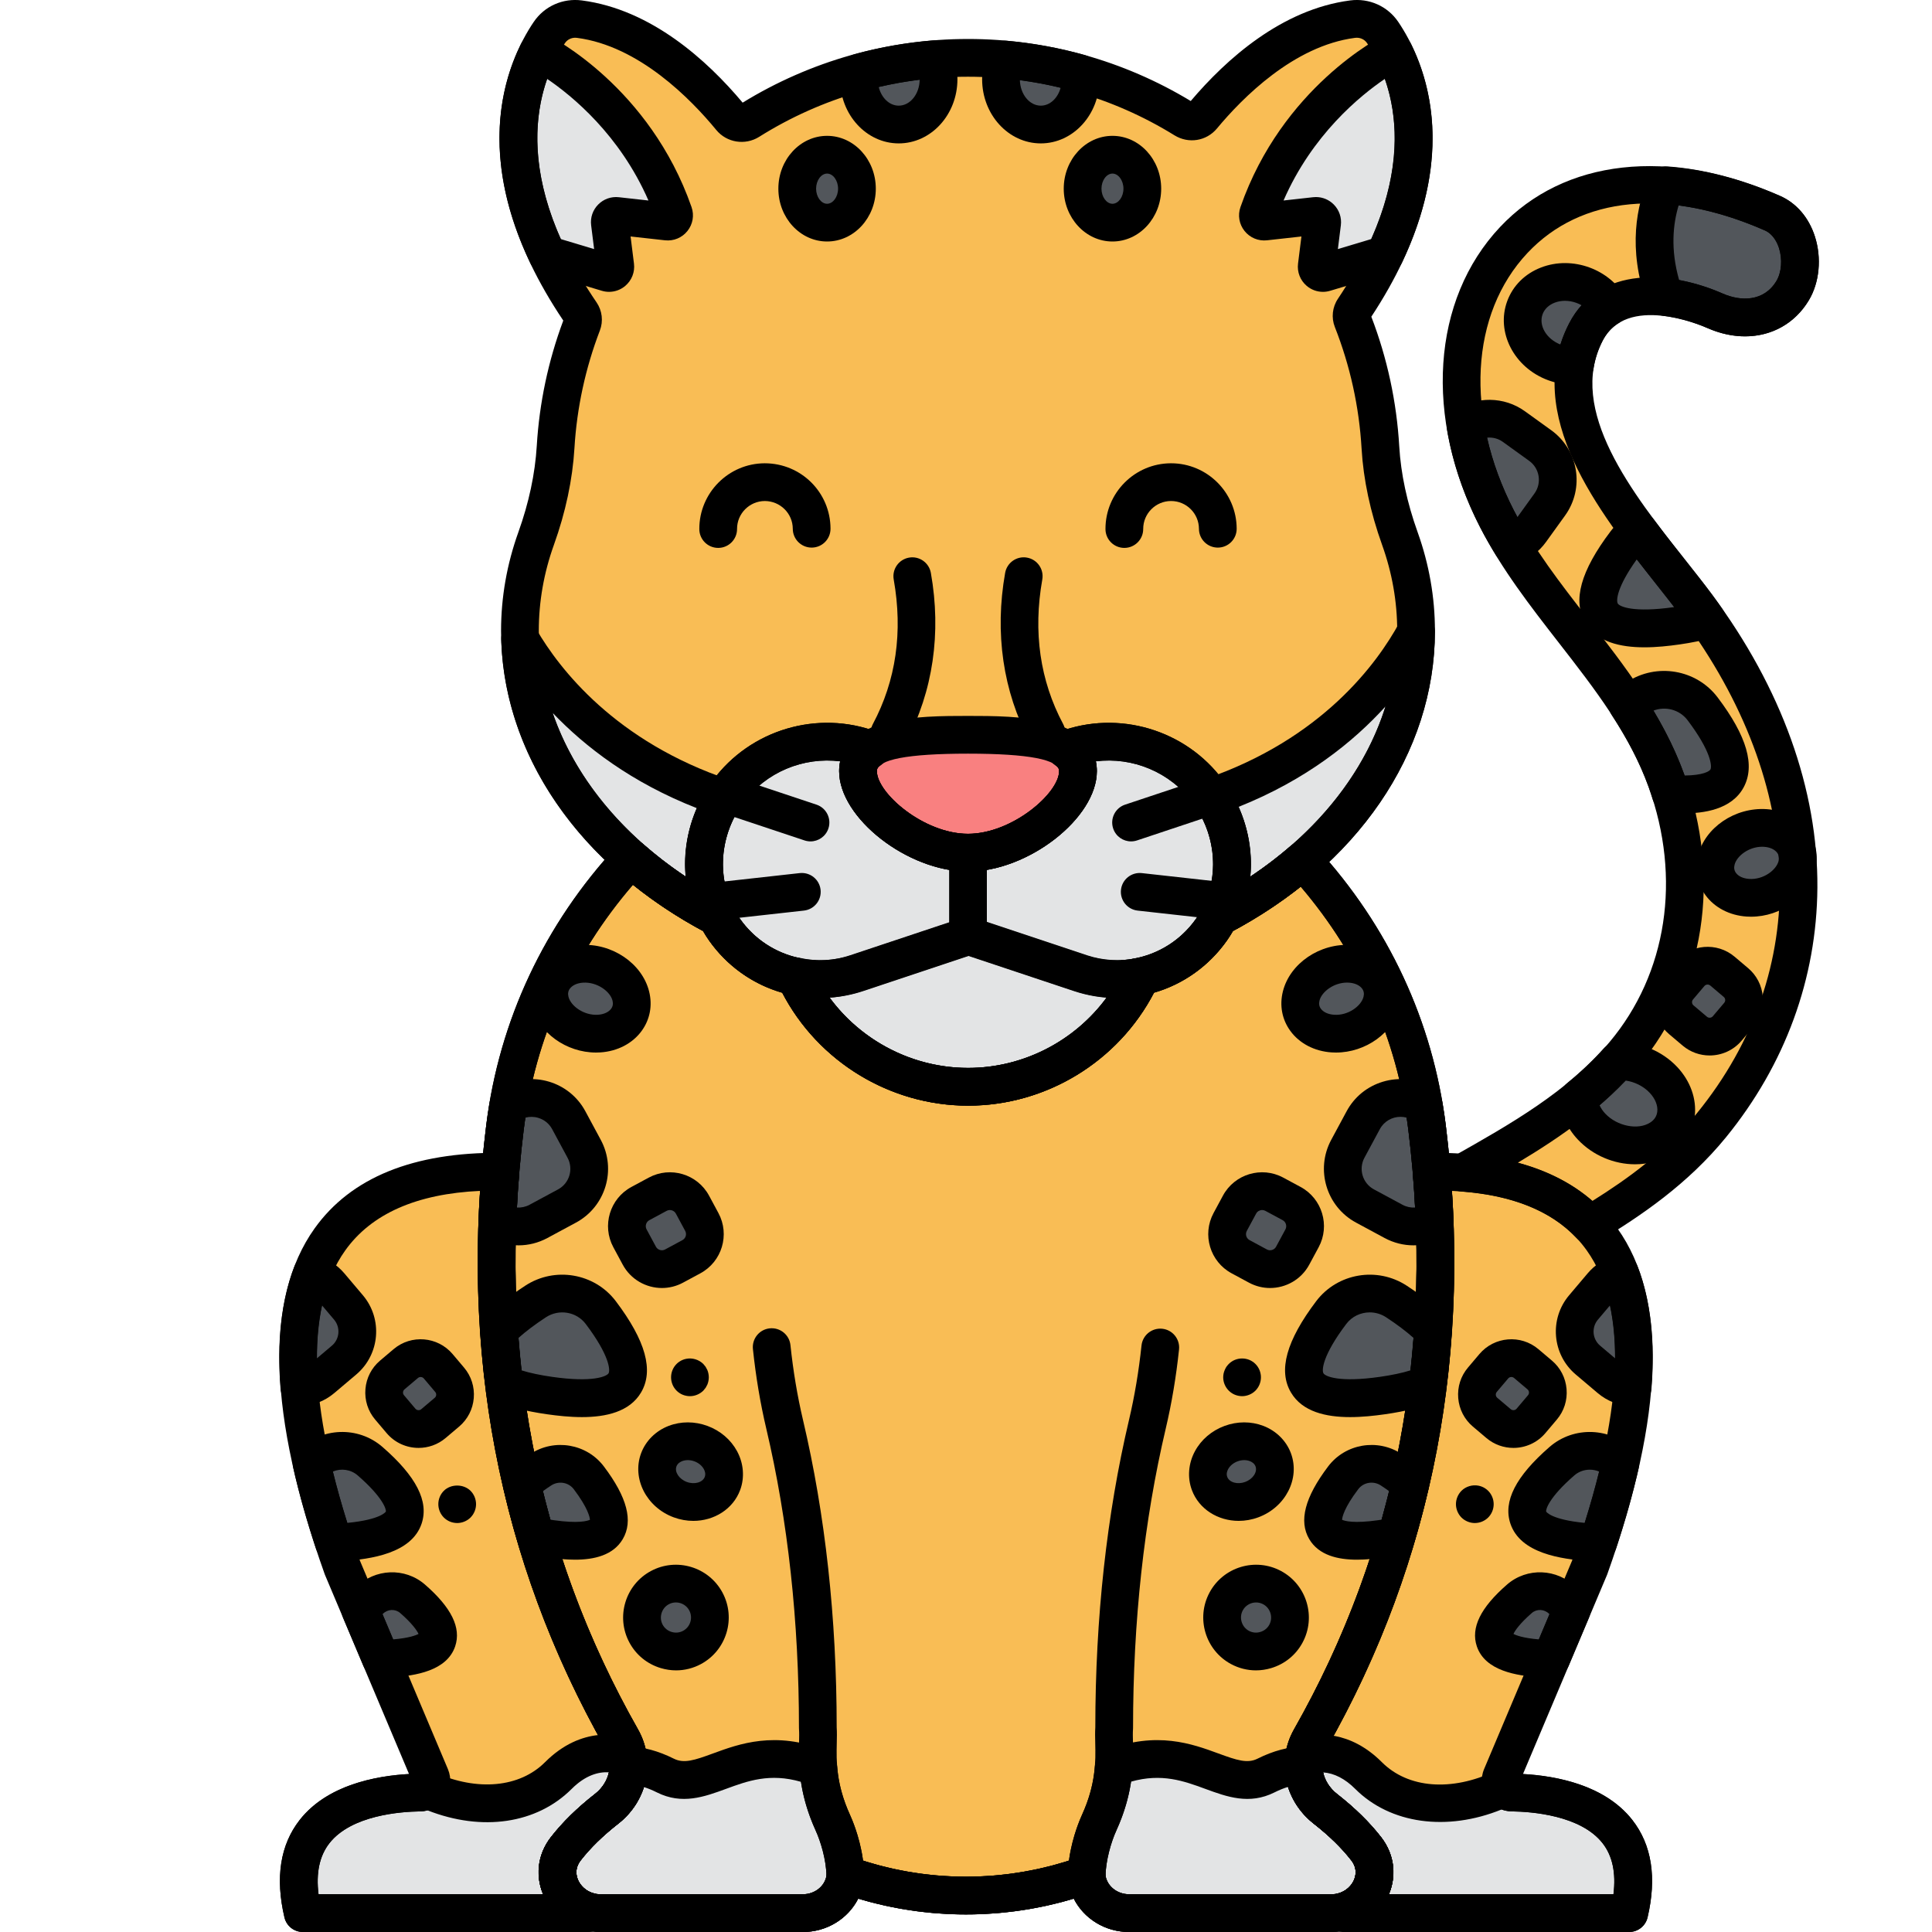 <svg enable-background="new 0 0 256 256" height="512" viewBox="0 0 256 256" width="512" xmlns="http://www.w3.org/2000/svg"><path d="m200.342 237.517c-1.088-.014-1.809-1.135-1.386-2.138l11.67-27.648c15.488-43.468-2.486-52.659-20.935-52.48 1.851 22.297-1.088 48.777-16.049 75.125-1.786 3.145-.929 7.031 1.979 9.303 1.823 1.425 3.803 3.223 5.418 5.304 2.428 3.128.533 7.397-3.148 8.326l.189.19h37.796c3.348-14.28-9.99-15.908-15.534-15.982z" fill="#f9bd55"/><path d="m66.309 155.252c-18.45-.179-36.423 9.011-20.935 52.48l11.67 27.648c.423 1.003-.297 2.123-1.386 2.138-5.544.074-18.882 1.702-15.533 15.982h37.795l.189-.19c-3.681-.929-5.576-5.198-3.148-8.326 1.615-2.081 3.595-3.879 5.418-5.304 2.907-2.272 3.764-6.158 1.979-9.303-14.961-26.348-17.9-52.828-16.049-75.125z" fill="#f9bd55"/><path d="m175.621 239.679c-2.907-2.272-3.764-6.158-1.979-9.303 16.306-28.717 18.338-57.588 15.443-81.023-1.634-13.227-7.477-25.551-16.469-35.335-3.274 2.834-6.994 5.356-11.082 7.492-.297.568-.621 1.127-.998 1.662-2.459 3.494-6.111 5.667-10.04 6.333l-.023.023c.235-.037.469-.072.702-.12-4.103 8.799-13.011 14.596-22.897 14.596-9.836 0-18.788-5.763-22.907-14.623-3.675-.789-7.058-2.912-9.378-6.209-.377-.536-.702-1.094-.999-1.663 0 0 0 .001.001.002-4.209-2.2-8.028-4.808-11.372-7.746-9.127 9.825-15.06 22.249-16.708 35.592-2.894 23.437-.862 52.307 15.443 81.021 1.786 3.145.928 7.031-1.979 9.303-1.823 1.425-3.803 3.223-5.418 5.304-2.738 3.527.017 8.516 4.637 8.516h26.778c2.996 0 5.349-2.175 5.638-4.851.009-.083.035-.162.04-.246.632.227 1.27.44 1.915.641.202.063.405.116.607.176.445.132.889.265 1.339.385.227.06.457.11.685.167.427.106.854.215 1.286.31.244.054.49.097.735.146.417.085.833.172 1.254.246.273.048.548.084.822.127.393.062.785.127 1.182.179.337.044.676.075 1.014.112.334.036.665.079 1.001.108.499.044.998.072 1.497.099.178.01.354.027.533.034 1.38.061 2.763.061 4.143 0 .198-.009.393-.027.591-.038.481-.027.962-.054 1.442-.096.329-.029.653-.07.98-.105.345-.038.691-.069 1.036-.115.386-.051.768-.115 1.151-.174.285-.044.57-.083.854-.132.411-.072.818-.157 1.225-.24.255-.052.51-.097.764-.152.426-.094.847-.201 1.269-.306.234-.058.469-.11.702-.172.451-.12.895-.253 1.34-.385.202-.06.406-.113.607-.176.645-.201 1.284-.415 1.917-.641.02.101.032.167.04.239.285 2.68 2.639 4.859 5.638 4.859h26.778c4.621 0 7.375-4.989 4.637-8.516-1.615-2.082-3.594-3.88-5.417-5.305z" fill="#f9bd55"/><path d="m181.039 244.983c-1.615-2.081-3.595-3.879-5.418-5.304-1.868-1.46-2.884-3.586-2.902-5.755-1.335.014-2.988.353-4.97 1.344-5.396 2.698-9.999-4.976-20.181-1.057-.156 2.026-.622 4.45-1.93 7.324-.841 1.849-1.631 4.647-1.653 7.104.285 2.68 2.639 4.859 5.638 4.859h26.778c4.621.001 7.376-4.988 4.638-8.515z" fill="#e3e4e5"/><path d="m110.362 241.536c-1.301-2.858-1.768-5.269-1.926-7.289-10.246-4.001-14.861 3.727-20.273 1.021-1.937-.969-3.563-1.316-4.882-1.345-.017 2.168-1.033 4.296-2.902 5.756-1.823 1.425-3.803 3.223-5.418 5.304-2.738 3.527.017 8.516 4.637 8.516h26.778c2.996 0 5.35-2.174 5.638-4.851-.022-2.587-.862-5.376-1.652-7.112z" fill="#e3e4e5"/><path d="m200.342 237.517c-.484-.006-.888-.238-1.158-.575-6.811 3.22-13.69 2.481-17.844-1.673-3.311-3.311-6.612-3.156-8.508-2.653-.472 2.594.543 5.31 2.788 7.064 1.823 1.425 3.803 3.223 5.418 5.304 2.428 3.128.533 7.397-3.148 8.326l.189.19h37.796c3.349-14.281-9.989-15.909-15.533-15.983z" fill="#e3e4e5"/><path d="m80.379 239.679c2.181-1.704 3.208-4.316 2.832-6.842-1.676-.615-5.45-1.345-9.227 2.432-4.058 4.058-10.718 4.854-17.374 1.887-.255.215-.58.357-.953.362-5.544.074-18.882 1.702-15.533 15.982h37.796l.189-.19c-3.681-.929-5.576-5.198-3.148-8.326 1.616-2.082 3.595-3.88 5.418-5.305z" fill="#e3e4e5"/><path d="m210.148 43.982c3.314-6.394 11.549-5.238 17.13-2.79 3.736 1.639 8.011 1.066 10.261-2.691 1.896-3.165 1.012-8.637-2.691-10.261-31.924-14.004-50.346 13.514-36.497 40.493 6.328 12.327 17.646 21.432 22.442 34.67 4.444 12.266 2.956 26.092-5.608 36.287-5.71 6.798-13.527 11.271-21.369 15.698 6.491.487 12.602 2.406 16.844 6.886 5.933-3.589 11.567-7.588 16.112-13.167 14.408-17.685 17.009-43.359-1.923-68.833-7.221-9.717-21.157-23.837-14.701-36.292z" fill="#f9bd55"/><g fill="#52565b"><path d="m177.98 195.816c-2.908 3.846-5.749 9.626 4.995 8.091.773-.11 1.456-.239 2.072-.38.68-2.322 1.278-4.632 1.811-6.93-.792-.67-1.676-1.304-2.523-1.859-2.072-1.357-4.861-.898-6.355 1.078z"/><path d="m185.035 172.455c-2.816-1.845-6.607-1.222-8.638 1.464-3.952 5.228-7.815 13.084 6.789 10.998 2.675-.382 4.626-.909 6.008-1.535.294-2.389.517-4.755.676-7.095-1.346-1.39-3.146-2.725-4.835-3.832z"/><path d="m224.85 80.275c-2.2-2.96-5.023-6.331-7.703-9.937-.661.403-1.258.93-1.751 1.582-3.952 5.228-7.815 13.084 6.789 10.998 1.565-.224 2.876-.498 3.977-.812-.428-.611-.858-1.221-1.312-1.831z"/><ellipse cx="164.49" cy="195" rx="4.5" ry="3.956" transform="matrix(.938 -.347 .347 .938 -57.448 69.2)"/><path d="m180.64 148.425-2.046 3.798c-1.459 2.708-.437 6.117 2.271 7.575l3.798 2.046c1.754.945 3.8.844 5.422-.077-.161-4.276-.506-8.426-.999-12.415-.123-.997-.278-1.986-.448-2.971l-.422-.227c-2.709-1.458-6.118-.436-7.576 2.271z"/><path d="m171.15 159.48-2.305-1.242c-1.644-.885-3.713-.265-4.598 1.378l-1.242 2.305c-.885 1.644-.265 3.713 1.378 4.598l2.305 1.242c1.644.885 3.713.265 4.598-1.378l1.242-2.305c.886-1.643.265-3.712-1.378-4.598z"/><path d="m168.568 210.372c-2.179-1.174-4.921-.351-6.095 1.827-1.174 2.179-.352 4.921 1.827 6.095 2.179 1.174 4.921.352 6.095-1.827 1.173-2.179.351-4.922-1.827-6.095z"/><path d="m178.912 127.712c-2.938-.195-5.863 1.725-6.498 4.267-.636 2.541 1.248 4.78 4.186 4.975 2.938.195 5.863-1.725 6.498-4.267.637-2.541-1.247-4.78-4.186-4.975z"/><path d="m220.417 143.093c-1.594-1.695-3.932-2.554-6.094-2.46-1.579 1.759-3.297 3.364-5.123 4.85.043 1.287.597 2.635 1.686 3.794 2.405 2.559 6.517 3.261 9.138 1.561 2.622-1.701 2.798-5.186.393-7.745z"/><path d="m233.912 109.712c-2.938-.195-5.863 1.725-6.498 4.267-.636 2.541 1.248 4.78 4.186 4.975 2.938.195 5.863-1.725 6.498-4.267.637-2.541-1.247-4.78-4.186-4.975z"/><path d="m201.336 211.844c-3.217 2.796-6.73 7.277 2.844 7.911.489.032.93.044 1.351.047l2.708-6.417c-.395-.457-.802-.903-1.21-1.313-1.543-1.553-4.04-1.665-5.693-.228z"/><path d="m210.829 204.366c.331.022.623.027.931.04 1.242-3.761 2.213-7.245 2.948-10.477-.002-.002-.004-.004-.005-.005-2.099-2.11-5.493-2.263-7.74-.31-4.373 3.8-9.148 9.891 3.866 10.752z"/><path d="m212.287 170.334-2.463 2.912c-1.756 2.076-1.494 5.212.582 6.968l2.912 2.464c.878.743 1.945 1.116 3.017 1.151.503-6.205-.154-11.135-1.648-15.042-.907.259-1.749.777-2.4 1.547z"/><path d="m204.023 182.193-1.794-1.517c-1.279-1.082-3.21-.92-4.292.358l-1.517 1.794c-1.082 1.279-.92 3.21.358 4.292l1.794 1.518c1.279 1.082 3.21.92 4.292-.358l1.517-1.794c1.082-1.28.92-3.211-.358-4.293z"/><path d="m230.023 130.193-1.794-1.517c-1.279-1.082-3.21-.92-4.292.358l-1.517 1.794c-1.082 1.279-.92 3.21.358 4.292l1.794 1.518c1.279 1.082 3.21.92 4.292-.358l1.517-1.794c1.082-1.28.92-3.211-.358-4.293z"/><path d="m54.664 211.844c-1.653-1.437-4.149-1.324-5.694.228-.408.41-.815.857-1.21 1.314l2.708 6.417c.421-.003.862-.015 1.351-.047 9.575-.635 6.062-5.116 2.845-7.912z"/><path d="m44.24 204.406c.308-.012.6-.018.931-.04 13.014-.861 8.239-6.952 3.866-10.753-2.247-1.953-5.64-1.8-7.74.31-.002.002-.004.004-.005.006.735 3.232 1.707 6.715 2.948 10.477z"/><path d="m42.683 182.677 2.912-2.464c2.076-1.756 2.338-4.891.582-6.968l-2.464-2.912c-.651-.77-1.493-1.288-2.4-1.548-1.494 3.907-2.151 8.837-1.648 15.042 1.073-.034 2.14-.407 3.018-1.15z"/><path d="m51.977 182.193 1.794-1.517c1.279-1.082 3.21-.92 4.292.358l1.517 1.794c1.082 1.279.92 3.21-.358 4.292l-1.794 1.518c-1.279 1.082-3.21.92-4.292-.358l-1.517-1.794c-1.082-1.28-.92-3.211.358-4.293z"/><path d="m78.02 195.816c-1.494-1.976-4.283-2.435-6.355-1.077-.847.555-1.731 1.188-2.522 1.858.532 2.298 1.13 4.608 1.811 6.93.616.141 1.299.269 2.072.379 10.743 1.536 7.902-4.245 4.994-8.09z"/><path d="m66.131 176.286c.16 2.34.382 4.707.676 7.097 1.382.626 3.332 1.153 6.007 1.535 14.604 2.086 10.742-5.771 6.789-10.998-2.031-2.686-5.822-3.31-8.638-1.464-1.689 1.106-3.488 2.441-4.834 3.83z"/><path d="m216.965 92.455c-.437.286-.88.588-1.322.902 2.043 3.143 3.843 6.438 5.15 10.045.215.594.404 1.194.591 1.795 11.538.814 7.919-6.384 4.218-11.278-2.03-2.686-5.821-3.309-8.637-1.464z"/><ellipse cx="91.51" cy="195" rx="3.956" ry="4.5" transform="matrix(.347 -.938 .938 .347 -123.128 213.154)"/><path d="m205.987 48.029c.898.332 1.813.462 2.691.423.238-1.507.707-3.001 1.469-4.471.783-1.511 1.848-2.589 3.081-3.339-.724-1.238-1.921-2.278-3.455-2.846-3.214-1.189-6.667.137-7.713 2.963-1.045 2.826.713 6.081 3.927 7.27z"/><path d="m71.337 161.846 3.798-2.046c2.708-1.459 3.73-4.868 2.271-7.575l-2.046-3.798c-1.459-2.708-4.868-3.729-7.575-2.271l-.421.227c-.171.986-.325 1.977-.449 2.974-.492 3.989-.838 8.138-.999 12.413 1.623.919 3.668 1.02 5.421.076z"/><path d="m198.352 68.733c.619 1.205 1.296 2.372 1.999 3.522.963-.377 1.836-1.014 2.482-1.912l2.522-3.501c1.798-2.496 1.227-6.008-1.269-7.806l-3.501-2.522c-1.947-1.403-4.504-1.346-6.392-.075.674 4.01 2.036 8.158 4.159 12.294z"/><path d="m84.85 159.48 2.305-1.242c1.644-.885 3.713-.265 4.598 1.378l1.242 2.305c.885 1.644.265 3.713-1.378 4.598l-2.305 1.242c-1.644.885-3.713.265-4.598-1.378l-1.242-2.305c-.886-1.643-.265-3.712 1.378-4.598z"/><path d="m87.432 210.372c2.179-1.174 4.921-.351 6.095 1.827 1.174 2.179.352 4.921-1.827 6.095-2.179 1.174-4.921.352-6.095-1.827-1.173-2.179-.351-4.922 1.827-6.095z"/><path d="m77.088 127.712c2.938-.195 5.863 1.725 6.498 4.267.636 2.541-1.248 4.78-4.186 4.975-2.938.195-5.863-1.725-6.498-4.267-.637-2.541 1.247-4.78 4.186-4.975z"/><path d="m234.848 28.24c-5.064-2.222-9.788-3.395-14.098-3.695-1.322 3.04-2.529 8.207-.158 14.807 2.337.256 4.681.961 6.684 1.84 3.736 1.639 8.011 1.066 10.261-2.691 1.898-3.165 1.014-8.637-2.689-10.261z"/></g><path d="m185.492 71.365c-1.398-3.895-2.338-7.938-2.579-12.069-.347-5.929-1.634-11.605-3.713-16.882-.186-.472-.126-1.005.156-1.427 12.871-19.238 6.989-32.053 3.85-36.684-.883-1.304-2.424-1.97-3.986-1.767-8.709 1.135-15.84 8.012-19.889 12.887-.594.715-1.609.863-2.4.374-8.339-5.154-18.155-8.132-28.667-8.132-10.655 0-20.592 3.064-29.002 8.347-.795.499-1.822.35-2.418-.374-4.014-4.885-11.225-11.95-20.065-13.102-1.562-.204-3.103.463-3.986 1.767-3.165 4.67-9.112 17.665 4.188 37.174.285.418.35.948.169 1.42-1.96 5.116-3.185 10.597-3.529 16.316-.25 4.158-1.176 8.229-2.583 12.149-1.398 3.894-2.146 7.996-2.146 12.233 0 15.775 10.352 29.684 26.102 37.915-2.741-5.249-2.115-11.752 1.47-16.617 4.356-5.911 12.078-8.132 18.846-5.585-1.011.69-1.62 1.614-1.62 2.874 0 4.474 7.472 10.801 14.574 10.801s14.573-6.327 14.573-10.801c0-1.261-.609-2.185-1.62-2.874 6.768-2.547 14.49-.326 18.846 5.585 3.585 4.865 4.211 11.369 1.47 16.617 15.751-8.231 26.103-22.14 26.103-37.915.001-4.236-.747-8.337-2.144-12.23z" fill="#f9bd55"/><ellipse cx="147.407" cy="25" fill="#52565b" rx="3.956" ry="4.5"/><path d="m132.637 10.5c0 3.314 2.362 6 5.275 6s5.275-2.686 5.275-6c0-.263-.02-.521-.049-.775-3.213-.909-6.547-1.527-9.97-1.833-.337.79-.531 1.672-.531 2.608z" fill="#52565b"/><ellipse cx="109.593" cy="25" fill="#52565b" rx="3.956" ry="4.5"/><path d="m113.813 10.5c0 3.314 2.362 6 5.275 6s5.275-2.686 5.275-6c0-.952-.2-1.849-.547-2.649-3.411.276-6.731.868-9.936 1.744-.04.296-.067.597-.067.905z" fill="#52565b"/><path d="m184.72 6.915-.19-.018s-12.53 6.263-17.803 21.37c-.199.571.279 1.157.881 1.09l6.667-.741c.532-.059.98.395.914.927l-.712 5.696c-.074.594.487 1.069 1.06.896l7.961-2.388c5.986-12.611 3.726-21.773 1.222-26.832z" fill="#e3e4e5"/><path d="m81.523 35.238-.712-5.696c-.066-.532.381-.986.914-.927l6.667.741c.601.067 1.08-.519.881-1.09-5.272-15.106-17.803-21.369-17.803-21.369l-.189.018c-2.503 5.06-4.754 14.224 1.232 26.835l7.949 2.385c.574.172 1.135-.303 1.061-.897z" fill="#e3e4e5"/><path d="m142.838 102.182c0 4.474-7.472 10.801-14.573 10.801s-14.573-6.327-14.573-10.801 7.472-4.819 14.573-4.819 14.573.345 14.573 4.819z" fill="#f98080"/><path d="m160.064 104.893c-4.356-5.911-12.078-8.132-18.846-5.585 1.011.69 1.62 1.614 1.62 2.874 0 4.474-7.472 10.801-14.573 10.801s-14.573-6.327-14.573-10.801c0-1.261.609-2.185 1.62-2.874-6.768-2.547-14.49-.326-18.846 5.585-3.973 5.391-4.326 12.802-.472 18.279 3.987 5.665 11.103 7.894 17.467 5.773l14.804-4.935 14.804 4.935c6.364 2.121 13.48-.108 17.467-5.772 3.855-5.478 3.501-12.888-.472-18.28z" fill="#e3e4e5"/><path d="m143.221 128.944-14.804-4.935-14.804 4.935c-2.717.906-5.569 1.012-8.258.403 4.007 8.652 12.762 14.657 22.924 14.657 10.138 0 18.877-5.977 22.897-14.596-2.601.533-5.34.408-7.955-.464z" fill="#e3e4e5"/><path d="m187.635 83.679c-3.173 5.83-10.872 16.319-27.101 21.901 3.158 4.779 3.614 10.924 1 15.93 15.723-8.216 26.064-22.091 26.101-37.831z" fill="#e3e4e5"/><path d="m94.995 121.51c-2.589-4.957-2.17-11.033.904-15.791-15.64-5.249-23.479-15.045-26.985-21.065.452 15.336 10.684 28.81 26.081 36.856z" fill="#e3e4e5"/><path d="m215.875 255.999h-37.795c-.667 0-1.305-.266-1.774-.739l-.189-.19c-.633-.637-.875-1.565-.634-2.43.24-.865.926-1.535 1.797-1.754 1.029-.26 1.874-1.016 2.203-1.972.202-.587.293-1.479-.419-2.397-1.275-1.643-2.951-3.28-4.981-4.867-3.9-3.047-4.999-8.307-2.614-12.507 12.649-22.276 17.941-47.067 15.731-73.683-.058-.692.175-1.377.644-1.891.468-.514 1.128-.809 1.823-.816 11.554-.089 19.836 3.265 24.662 10.037 6.62 9.291 6.167 24.694-1.347 45.782-.016.045-.033.089-.052.133l-11.127 26.362c4.334.238 10.843 1.427 14.492 6.093 2.574 3.292 3.252 7.636 2.016 12.911-.267 1.129-1.275 1.928-2.436 1.928zm-31.839-5h29.756c.352-2.818-.129-5.087-1.438-6.76-2.896-3.705-9.389-4.187-12.046-4.222-1.341-.018-2.58-.7-3.314-1.824-.738-1.129-.865-2.544-.341-3.786l11.642-27.582c6.911-19.423 7.571-33.263 1.961-41.135-3.465-4.862-9.471-7.512-17.871-7.893 1.717 26.597-3.852 51.417-16.57 73.813-1.169 2.059-.616 4.566 1.344 6.099 2.355 1.84 4.325 3.772 5.853 5.74 1.602 2.064 2.038 4.648 1.196 7.092-.052.155-.109.308-.172.458zm16.34-15.982h.002c-.001.001-.001 0-.002 0z"/><path d="m77.92 255.999h-37.795c-1.161 0-2.169-.799-2.434-1.929-1.237-5.274-.559-9.618 2.016-12.911 3.648-4.667 10.157-5.855 14.492-6.093l-11.127-26.362c-.019-.044-.036-.088-.052-.133-7.514-21.088-7.967-36.491-1.347-45.782 4.826-6.772 13.119-10.119 24.662-10.037.695.007 1.355.302 1.823.816s.701 1.199.644 1.891c-2.21 26.616 3.083 51.407 15.731 73.683 2.385 4.2 1.286 9.46-2.613 12.507-2.031 1.586-3.707 3.224-4.983 4.867-.712.917-.621 1.81-.418 2.396.33.957 1.174 1.712 2.204 1.972.871.22 1.558.89 1.797 1.756.24.866-.003 1.794-.637 2.431l-.189.19c-.471.473-1.109.738-1.774.738zm-35.712-5h29.756c-.062-.15-.12-.303-.173-.458-.842-2.443-.406-5.028 1.196-7.091 1.529-1.97 3.499-3.901 5.854-5.741 1.96-1.532 2.513-4.04 1.344-6.098-12.718-22.397-18.287-47.216-16.57-73.813-8.401.381-14.405 3.031-17.871 7.893-5.609 7.873-4.949 21.712 1.961 41.135l11.642 27.582c.524 1.242.397 2.658-.341 3.786-.734 1.124-1.974 1.806-3.314 1.824-2.658.035-9.15.517-12.047 4.222-1.309 1.672-1.79 3.941-1.437 6.759z"/><path d="m128.265 115.484c-7.979 0-17.074-7.086-17.074-13.302 0-7.319 10.688-7.319 17.074-7.319s17.073 0 17.073 7.319c0 6.216-9.095 13.302-17.073 13.302zm0-15.621c-8.012 0-12.074.78-12.074 2.319 0 2.903 6.206 8.302 12.074 8.302 5.867 0 12.073-5.398 12.073-8.302 0-1.538-4.062-2.319-12.073-2.319z"/><path d="m147.982 132.248c-1.896 0-3.819-.304-5.704-.932l-14.014-4.671-14.014 4.671c-7.55 2.517-15.708-.178-20.302-6.705-4.417-6.277-4.215-14.796.503-21.2 4.967-6.741 13.905-9.391 21.74-6.442.873.329 1.49 1.116 1.602 2.042.111.926-.303 1.837-1.074 2.363-.528.36-.528.599-.528.809 0 2.903 6.206 8.302 12.074 8.302 5.867 0 12.073-5.398 12.073-8.302 0-.21 0-.448-.528-.809-.771-.526-1.185-1.437-1.074-2.363s.729-1.714 1.602-2.042c7.834-2.947 16.772-.299 21.739 6.442 4.719 6.404 4.921 14.924.503 21.201-3.447 4.895-8.901 7.636-14.598 7.636zm-19.717-10.739c.267 0 .534.043.791.128l14.804 4.935c5.438 1.813 11.318-.131 14.632-4.839 3.178-4.515 3.001-10.687-.44-15.357-3.002-4.074-7.982-6.11-12.854-5.496.103.465.14.907.14 1.302 0 6.216-9.095 13.302-17.073 13.302-7.979 0-17.074-7.086-17.074-13.302 0-.396.037-.837.14-1.302-4.871-.614-9.852 1.422-12.853 5.496-3.441 4.67-3.618 10.841-.44 15.356 3.313 4.708 9.194 6.652 14.632 4.84l14.804-4.935c.256-.085.524-.128.791-.128z"/><path d="m128.265 126.414c-1.381 0-2.5-1.119-2.5-2.5v-9.184c0-1.381 1.119-2.5 2.5-2.5s2.5 1.119 2.5 2.5v9.184c0 1.38-1.119 2.5-2.5 2.5z"/><path d="m128.278 146.504c-10.772 0-20.661-6.322-25.193-16.106-.4-.865-.274-1.881.324-2.623.6-.741 1.568-1.077 2.497-.867 2.301.521 4.692.405 6.916-.336l14.804-4.935c.513-.171 1.068-.171 1.581 0l14.804 4.935c2.131.71 4.434.843 6.66.386.926-.193 1.879.158 2.465.899.585.742.703 1.75.304 2.606-4.544 9.745-14.42 16.041-25.162 16.041zm-18.353-14.313c4.239 5.766 11.048 9.312 18.353 9.312 7.31 0 14.13-3.556 18.369-9.334-1.433-.113-2.85-.398-4.217-.854l-14.014-4.671-14.014 4.671c-1.453.485-2.958.778-4.477.876z"/><path d="m117.867 99.61c-.396 0-.798-.094-1.173-.293-1.219-.649-1.681-2.163-1.032-3.382 3.064-5.756 3.992-12.199 2.759-19.149-.241-1.359.665-2.657 2.025-2.898 1.356-.243 2.657.665 2.898 2.025 1.413 7.964.283 15.7-3.268 22.372-.45.843-1.315 1.325-2.209 1.325z"/><path d="m138.663 99.61c-.894 0-1.759-.481-2.209-1.326-3.551-6.672-4.681-14.408-3.268-22.372.241-1.36 1.539-2.269 2.898-2.025 1.36.241 2.266 1.539 2.025 2.898-1.233 6.95-.305 13.393 2.759 19.149.648 1.219.187 2.733-1.032 3.382-.375.2-.777.294-1.173.294z"/><path d="m95.163 72.6c-1.377 0-2.496-1.114-2.5-2.492-.015-4.793 3.872-8.705 8.664-8.721 4.84.002 8.706 3.872 8.721 8.665.004 1.381-1.111 2.504-2.492 2.508-.003 0-.006 0-.008 0-1.377 0-2.496-1.114-2.5-2.492-.007-2.036-1.659-3.67-3.705-3.681-2.036.007-3.687 1.669-3.68 3.705.004 1.381-1.111 2.503-2.492 2.508-.003 0-.006 0-.008 0z"/><path d="m148.981 72.6c-1.377 0-2.496-1.114-2.5-2.492-.015-4.793 3.872-8.705 8.665-8.721h.028c4.781 0 8.677 3.881 8.693 8.665.004 1.381-1.111 2.504-2.492 2.508-.003 0-.006 0-.008 0-1.377 0-2.496-1.114-2.5-2.492-.007-2.032-1.662-3.681-3.693-3.681-.004 0-.008 0-.012 0-2.036.007-3.687 1.669-3.681 3.705.004 1.381-1.111 2.503-2.492 2.508-.002 0-.005 0-.008 0z"/><path d="m149.872 111.49c-1.047 0-2.022-.662-2.371-1.71-.437-1.31.271-2.726 1.581-3.162l10.332-3.444c1.308-.437 2.725.271 3.162 1.581s-.271 2.726-1.581 3.162l-10.332 3.444c-.263.087-.529.129-.791.129z"/><path d="m161.355 121.822c-.092 0-.185-.005-.279-.015l-10.332-1.148c-1.372-.153-2.361-1.389-2.208-2.761.152-1.372 1.381-2.356 2.761-2.208l10.332 1.148c1.372.153 2.361 1.389 2.208 2.761-.142 1.277-1.225 2.223-2.482 2.223z"/><path d="m107.396 111.49c-.262 0-.529-.042-.791-.129l-10.332-3.444c-1.31-.437-2.018-1.852-1.581-3.162s1.854-2.016 3.162-1.581l10.332 3.444c1.31.437 2.018 1.852 1.581 3.162-.349 1.047-1.325 1.71-2.371 1.71z"/><path d="m95.913 121.822c-1.257 0-2.34-.945-2.482-2.224-.152-1.373.836-2.608 2.208-2.761l10.332-1.148c1.373-.148 2.608.836 2.761 2.208.152 1.373-.836 2.608-2.208 2.761l-10.332 1.148c-.094.011-.187.016-.279.016z"/><path d="m176.401 255.999h-26.778c-3.213 0-6.012-1.791-7.35-4.416-9.266 2.783-19.281 2.783-28.547 0-1.338 2.624-4.139 4.416-7.349 4.416h-26.778c-3.211 0-6.062-1.746-7.437-4.555-1.303-2.662-.995-5.65.825-7.994 1.528-1.968 3.497-3.9 5.854-5.741 1.96-1.532 2.513-4.04 1.344-6.098-14.141-24.902-19.439-52.68-15.75-82.562 1.705-13.809 7.707-26.599 17.357-36.987.921-.992 2.465-1.069 3.481-.176 3.193 2.806 6.831 5.286 10.811 7.373.467.226.868.598 1.126 1.093.279.535.55.987.828 1.382 1.879 2.669 4.67 4.518 7.858 5.203.767.165 1.412.679 1.742 1.39 3.722 8.005 11.824 13.177 20.64 13.177 7.664 0 14.791-3.91 18.967-10.19-.335-.391-.554-.888-.596-1.44-.103-1.373.923-2.571 2.296-2.68 3.838-.304 7.317-2.294 9.546-5.46.276-.392.546-.844.827-1.38.236-.453.605-.822 1.058-1.059 3.892-2.033 7.459-4.444 10.603-7.166 1.021-.885 2.562-.797 3.477.198 9.503 10.34 15.419 23.038 17.109 36.72 3.691 29.881-1.608 57.66-15.75 82.564-1.169 2.059-.616 4.566 1.344 6.099 2.356 1.84 4.325 3.772 5.854 5.741 1.819 2.344 2.128 5.332.825 7.994-1.375 2.808-4.225 4.554-7.437 4.554zm-32.454-10.103c1.321 0 2.42 1.027 2.495 2.354.086 1.542 1.484 2.749 3.182 2.749h26.778c1.539 0 2.531-.906 2.947-1.754.265-.542.58-1.615-.284-2.729-1.275-1.643-2.951-3.28-4.982-4.867-3.899-3.047-4.999-8.308-2.613-12.507 13.599-23.95 18.691-50.691 15.136-79.482-1.466-11.871-6.382-22.946-14.256-32.174-2.755 2.182-5.764 4.153-8.98 5.883-.257.448-.517.858-.786 1.241-2.379 3.38-5.789 5.793-9.664 6.916-4.749 9.137-14.293 14.979-24.639 14.979-10.349 0-19.89-5.841-24.639-14.982-3.917-1.128-7.324-3.55-9.691-6.912-.271-.385-.53-.795-.787-1.243-3.338-1.795-6.452-3.851-9.292-6.132-8.003 9.278-12.993 20.44-14.473 32.426-3.555 28.792 1.537 55.533 15.135 79.48 2.385 4.2 1.286 9.46-2.613 12.507-2.032 1.587-3.708 3.224-4.982 4.867-.865 1.114-.549 2.188-.285 2.729.416.848 1.408 1.754 2.947 1.754h26.778c1.695 0 3.092-1.205 3.182-2.743.046-.787.46-1.506 1.117-1.94s1.482-.534 2.223-.267c9.677 3.474 20.373 3.492 30.056.052.283-.123.593-.194.92-.203.022-.002.046-.002.07-.002z"/><path d="m128 253.67c-5.307 0-10.615-.846-15.699-2.538-.132.015-.269.02-.406.013-1.324-.063-2.368-1.149-2.38-2.475-.02-2.229-.782-4.678-1.428-6.099-2.35-5.164-2.264-9.108-2.207-11.717.015-.675.027-1.258-.006-1.709-.004-.062-.007-.124-.007-.186 0-14.12-1.458-27.469-4.335-39.678-.789-3.346-1.383-6.885-1.765-10.52-.144-1.373.852-2.604 2.225-2.748 1.379-.14 2.604.852 2.748 2.225.36 3.425.918 6.754 1.658 9.896 2.959 12.559 4.463 26.265 4.469 40.738.043.661.028 1.356.012 2.09-.053 2.412-.118 5.412 1.759 9.538.686 1.506 1.413 3.728 1.723 6.044 8.852 2.834 18.425 2.834 27.278 0 .31-2.314 1.038-4.537 1.724-6.044 1.881-4.134 1.814-7.137 1.761-9.55-.017-.73-.032-1.422.011-2.078.006-14.477 1.509-28.183 4.469-40.738.737-3.126 1.292-6.438 1.652-9.844.145-1.373 1.373-2.365 2.749-2.224 1.373.145 2.369 1.375 2.224 2.749-.381 3.614-.973 7.136-1.758 10.467-2.876 12.205-4.335 25.555-4.335 39.678 0 .062-.002.124-.007.186-.033.444-.021 1.023-.005 1.694.058 2.611.146 6.558-2.208 11.732-.698 1.533-1.41 4.01-1.428 6.091-.012 1.327-1.059 2.414-2.385 2.475-.129.005-.258.001-.384-.012-5.092 1.696-10.406 2.544-15.719 2.544z"/><path d="m176.401 255.999h-26.778c-3.211 0-6.008-1.781-7.34-4.426l-.248.072c-.437.129-.873.259-1.314.376-.158.042-.319.08-.479.119l-.429.104c-.387.097-.774.193-1.166.279-.178.039-.355.073-.533.107l-.483.096c-.359.073-.718.146-1.08.209-.205.036-.411.066-.618.097l-.565.087c-.308.049-.616.098-.927.138-.266.035-.529.062-.793.09l-.611.067c-.239.027-.478.054-.719.075-.478.042-.956.069-1.434.097l-.308.02c-.132.01-.265.019-.398.025-1.45.063-2.918.064-4.364 0-.123-.005-.246-.014-.369-.023l-.19-.013c-.528-.029-1.053-.06-1.578-.105-.25-.022-.498-.05-.745-.079l-.62-.067c-.253-.026-.507-.053-.76-.086-.336-.044-.672-.097-1.009-.15l-.515-.08c-.195-.029-.391-.058-.585-.092-.381-.066-.758-.144-1.135-.221l-.447-.089c-.171-.033-.343-.066-.513-.104-.388-.085-.774-.181-1.16-.277l-.429-.105c-.163-.039-.326-.078-.488-.121-.442-.117-.882-.248-1.322-.378l-.235-.068c-1.334 2.646-4.131 4.426-7.339 4.426h-26.776c-3.211 0-6.062-1.746-7.437-4.555-1.303-2.662-.995-5.65.825-7.994 1.528-1.968 3.497-3.9 5.854-5.741 1.96-1.532 2.513-4.04 1.344-6.098-14.141-24.903-19.439-52.681-15.75-82.562 1.705-13.809 7.707-26.599 17.357-36.987.921-.992 2.465-1.069 3.481-.176 3.212 2.822 6.873 5.315 10.88 7.408.453.237.823.606 1.059 1.06.278.534.548.985.826 1.379 1.88 2.671 4.671 4.519 7.858 5.204.767.165 1.412.679 1.742 1.39 3.722 8.005 11.824 13.178 20.64 13.178 8.183 0 15.754-4.458 19.774-11.499-.169-.811.059-1.665.672-2.265.364-.356.852-.616 1.354-.701 3.425-.58 6.413-2.465 8.413-5.307.276-.392.546-.844.827-1.38.236-.453.605-.822 1.058-1.059 3.892-2.033 7.459-4.444 10.603-7.166 1.021-.885 2.562-.797 3.477.198 9.503 10.34 15.419 23.038 17.109 36.72 3.691 29.881-1.608 57.66-15.75 82.564-1.169 2.059-.616 4.566 1.344 6.098 2.356 1.841 4.326 3.772 5.854 5.741 1.82 2.345 2.128 5.333.825 7.994-1.376 2.81-4.225 4.556-7.437 4.556zm-32.456-10.098c.425 0 .849.108 1.228.322.633.356 1.079.971 1.223 1.683.041.205.062.336.076.481.158 1.483 1.513 2.611 3.151 2.611h26.778c1.539 0 2.531-.906 2.947-1.754.265-.542.581-1.616-.284-2.729-1.275-1.643-2.952-3.28-4.982-4.866-3.899-3.047-4.998-8.307-2.613-12.507 13.599-23.95 18.691-50.691 15.136-79.482-1.466-11.871-6.382-22.946-14.256-32.174-2.755 2.182-5.765 4.153-8.98 5.882-.257.448-.517.859-.787 1.242-2.375 3.374-5.753 5.775-9.656 6.901-4.747 9.145-14.295 14.993-24.647 14.993-10.349 0-19.89-5.842-24.639-14.982-3.917-1.128-7.324-3.549-9.69-6.911-.271-.384-.531-.795-.788-1.244-3.336-1.793-6.451-3.849-9.291-6.131-8.003 9.278-12.993 20.44-14.473 32.426-3.555 28.791 1.537 55.532 15.135 79.48 2.385 4.2 1.286 9.46-2.613 12.507-2.032 1.587-3.708 3.224-4.982 4.867-.865 1.114-.549 2.188-.285 2.729.416.848 1.408 1.754 2.947 1.754h26.778c1.636 0 2.992-1.126 3.152-2.62.01-.096.026-.194.045-.292.091-.72.491-1.368 1.102-1.771.657-.435 1.482-.536 2.224-.267.599.215 1.204.417 1.814.607l.575.166c.48.143.871.26 1.267.364l.846.208c.339.084.678.169 1.02.245.129.028.258.053.386.077l.504.101c.331.068.661.136.994.194.151.026.302.048.454.071l.572.088c.29.046.578.093.871.131.21.028.418.049.626.07l.673.074c.203.023.405.047.609.064.473.042.946.068 1.419.094l.503.033c1.302.058 2.622.058 3.924 0l.564-.037c.506-.029.933-.053 1.36-.09.196-.017.392-.04.587-.062l.661-.072c.221-.023.442-.046.663-.075.264-.035.529-.077.793-.119l.615-.095c.163-.024.326-.048.489-.077.317-.055.629-.12.942-.183l.537-.107c.136-.026.271-.052.407-.082.344-.076.686-.161 1.027-.247l.837-.205c.395-.104.783-.22 1.171-.336l.672-.195c.612-.191 1.218-.393 1.817-.608.274-.096.56-.145.845-.145z"/><path d="m176.401 255.999h-26.778c-4.201 0-7.694-3.05-8.124-7.095-.01-.095-.015-.191-.014-.287.027-3.002.987-6.161 1.877-8.117.998-2.192 1.542-4.251 1.713-6.479.074-.962.694-1.796 1.595-2.142 6.592-2.538 11.312-.805 14.758.459 2.498.917 3.864 1.364 5.204.694 2.093-1.046 4.132-1.587 6.061-1.608.645-.012 1.303.25 1.777.715s.743 1.1.749 1.764c.012 1.464.72 2.851 1.941 3.806 2.356 1.84 4.325 3.772 5.854 5.741 1.82 2.344 2.128 5.333.825 7.994-1.376 2.809-4.226 4.555-7.438 4.555zm-29.914-7.496c.221 1.432 1.545 2.496 3.136 2.496h26.778c1.539 0 2.531-.906 2.947-1.754.265-.542.58-1.615-.284-2.729-1.275-1.643-2.951-3.28-4.982-4.866-1.643-1.284-2.819-2.984-3.416-4.876-.577.177-1.178.421-1.798.731-3.335 1.667-6.298.579-9.163-.472-2.832-1.039-5.75-2.109-9.833-.958-.329 2.197-.975 4.336-1.958 6.497-.681 1.493-1.374 3.885-1.427 5.931z"/><path d="m106.377 255.999h-26.778c-3.211 0-6.062-1.746-7.437-4.555-1.303-2.662-.995-5.65.825-7.994 1.528-1.968 3.497-3.9 5.854-5.741 1.222-.955 1.929-2.342 1.941-3.806.005-.669.279-1.308.759-1.774s1.098-.74 1.796-.706c1.893.042 3.894.583 5.946 1.609 1.34.67 2.705.224 5.204-.694 3.466-1.272 8.215-3.015 14.86-.419.894.349 1.509 1.178 1.583 2.135.172 2.215.715 4.264 1.708 6.447.89 1.955 1.85 5.116 1.877 8.125.001.097-.004.194-.015.291-.435 4.037-3.927 7.082-8.123 7.082zm-21.05-19.202c-.599 1.883-1.772 3.573-3.408 4.852-2.032 1.587-3.708 3.224-4.982 4.867-.865 1.114-.549 2.188-.285 2.729.416.848 1.408 1.754 2.947 1.754h26.778c1.589 0 2.913-1.062 3.136-2.49-.054-2.185-.795-4.552-1.426-5.938-.979-2.153-1.624-4.284-1.954-6.47-4.132-1.197-7.072-.117-9.926.931-2.866 1.052-5.829 2.14-9.162.472-.592-.296-1.166-.532-1.718-.707z"/><path d="m215.875 255.999h-37.795c-.667 0-1.305-.266-1.774-.739l-.189-.19c-.633-.637-.875-1.565-.634-2.43.24-.865.926-1.535 1.797-1.754 1.029-.26 1.874-1.016 2.203-1.972.202-.587.293-1.479-.419-2.397-1.275-1.643-2.951-3.28-4.981-4.867-2.935-2.292-4.356-5.926-3.709-9.481.173-.953.882-1.721 1.819-1.969 2.25-.595 6.656-.958 10.917 3.302 3.466 3.466 9.217 3.919 15.007 1.181.895-.422 1.938-.273 2.674.344 4.268.108 11.559 1.087 15.504 6.134 2.574 3.292 3.252 7.636 2.016 12.911-.267 1.128-1.275 1.927-2.436 1.927zm-31.839-5h29.756c.352-2.818-.129-5.087-1.438-6.76-2.896-3.704-9.388-4.187-12.045-4.222-.464-.006-.917-.093-1.341-.251-7.25 2.94-14.745 1.921-19.396-2.729-1.345-1.345-2.768-2.076-4.246-2.186.241 1.095.877 2.112 1.833 2.858 2.355 1.841 4.325 3.772 5.853 5.741 1.602 2.064 2.038 4.648 1.196 7.092-.052.154-.109.307-.172.457zm16.339-15.982h.003c-.001.001-.002 0-.003 0z"/><path d="m77.92 255.999h-37.795c-1.161 0-2.169-.799-2.434-1.929-1.237-5.274-.559-9.618 2.016-12.911 3.975-5.084 11.345-6.04 15.599-6.136.695-.426 1.563-.489 2.323-.151 5.637 2.513 11.228 1.989 14.588-1.371 4.862-4.861 9.91-3.726 11.855-3.011.859.315 1.477 1.074 1.611 1.979.513 3.447-.93 6.964-3.765 9.18-2.03 1.586-3.707 3.223-4.982 4.867-.712.917-.621 1.81-.418 2.396.33.957 1.174 1.712 2.204 1.972.871.22 1.558.89 1.797 1.756.24.866-.003 1.794-.637 2.431l-.189.19c-.47.473-1.108.738-1.773.738zm-35.712-5h29.756c-.062-.15-.12-.303-.173-.458-.842-2.443-.406-5.028 1.196-7.091 1.529-1.97 3.499-3.901 5.854-5.741.971-.759 1.61-1.772 1.846-2.871-1.416-.079-3.137.401-4.935 2.199-4.632 4.632-11.868 5.685-19.097 2.847-.313.083-.637.129-.964.133-2.657.035-9.149.517-12.046 4.222-1.309 1.673-1.79 3.942-1.437 6.76zm38.171-11.32h.01z"/><path d="m94.994 124.01c-.394 0-.791-.093-1.157-.284-17.185-8.98-27.445-23.982-27.445-40.131 0-4.441.771-8.841 2.293-13.078 1.396-3.888 2.218-7.742 2.441-11.453.341-5.68 1.522-11.258 3.511-16.589-13.795-20.547-7.347-34.506-3.913-39.574 1.412-2.083 3.856-3.176 6.379-2.844 9.17 1.195 16.588 7.923 21.301 13.545 8.983-5.521 19.295-8.437 29.861-8.437 10.428 0 20.621 2.84 29.514 8.22 4.683-5.528 12.044-12.146 21.119-13.328 2.523-.333 4.967.76 6.379 2.844 3.392 5.005 9.789 18.787-3.569 39.064 2.11 5.499 3.355 11.278 3.7 17.185.213 3.633 1.033 7.458 2.437 11.37 1.521 4.237 2.292 8.636 2.292 13.075 0 16.148-10.26 31.151-27.445 40.131-.968.508-2.153.325-2.925-.448s-.954-1.957-.448-2.925c2.275-4.358 1.778-9.844-1.267-13.977-3.002-4.074-7.982-6.11-12.854-5.496.103.465.14.907.14 1.302 0 6.215-9.095 13.301-17.073 13.301-7.979 0-17.074-7.086-17.074-13.301 0-.396.037-.837.14-1.302-4.875-.614-9.852 1.422-12.853 5.496-3.045 4.133-3.542 9.619-1.267 13.977.506.968.324 2.153-.448 2.925-.481.48-1.12.732-1.769.732zm-18.769-119.01c-.551 0-1.059.258-1.361.706-2.884 4.256-8.25 16.125 4.184 34.364.748 1.097.911 2.489.437 3.725-1.913 4.993-3.046 10.232-3.367 15.569-.252 4.186-1.169 8.507-2.726 12.843-1.327 3.693-1.999 7.524-1.999 11.388 0 12.553 7.181 24.402 19.485 32.584-.412-4.427.809-9.016 3.574-12.769 4.966-6.741 13.904-9.39 21.739-6.442.873.329 1.49 1.116 1.602 2.042.111.926-.303 1.837-1.074 2.363-.528.36-.528.599-.528.809 0 2.903 6.206 8.301 12.074 8.301 5.867 0 12.073-5.398 12.073-8.301 0-.21 0-.448-.528-.809-.771-.526-1.185-1.437-1.074-2.363s.729-1.714 1.602-2.042c7.834-2.947 16.772-.299 21.739 6.442 2.766 3.753 3.986 8.342 3.575 12.769 12.305-8.183 19.485-20.032 19.485-32.584 0-3.861-.672-7.692-1.998-11.385-1.566-4.362-2.482-8.657-2.722-12.768-.324-5.546-1.517-10.967-3.543-16.112-.486-1.232-.335-2.629.405-3.734 12.027-17.977 6.705-29.689 3.858-33.89-.345-.509-.957-.776-1.593-.69-8.116 1.058-14.942 7.976-18.289 12.006-1.396 1.68-3.766 2.06-5.637.904-8.213-5.076-17.671-7.759-27.353-7.759-9.809 0-19.378 2.754-27.672 7.964-1.855 1.166-4.296.778-5.679-.904-3.371-4.101-10.251-11.141-18.458-12.21-.078-.012-.155-.017-.231-.017z"/><path d="m175.295 38.671c-.776 0-1.536-.272-2.146-.789-.862-.729-1.293-1.834-1.152-2.956l.449-3.591-4.562.507c-1.146.125-2.257-.336-2.977-1.239-.716-.898-.917-2.081-.54-3.162 5.543-15.881 18.496-22.506 19.045-22.781.419-.209.887-.297 1.354-.252l.19.018c.862.082 1.62.604 2.004 1.38 2.926 5.913 5.093 15.746-1.204 29.012-.303.639-.863 1.12-1.54 1.323l-7.961 2.388c-.316.095-.639.142-.96.142zm-.922-12.56c.887 0 1.732.351 2.364.992.72.73 1.06 1.732.933 2.75l-.394 3.151 4.423-1.327c4.125-9.258 3.521-16.364 1.804-21.226-3.3 2.239-9.636 7.412-13.427 16.117l3.923-.436c.125-.014.25-.021.374-.021z"/><path d="m80.705 38.671c-.32 0-.644-.046-.959-.142l-7.95-2.385c-.677-.203-1.237-.684-1.54-1.322-6.301-13.273-4.139-23.105-1.215-29.016.384-.776 1.141-1.298 2.003-1.38l.189-.018c.465-.045.936.043 1.355.252.549.274 13.502 6.9 19.046 22.782.377 1.082.175 2.263-.541 3.161-.719.902-1.827 1.363-2.977 1.238l-4.561-.507.449 3.593c.14 1.121-.292 2.225-1.154 2.955-.61.517-1.37.789-2.145.789zm-1.663-3.124v.001zm-4.73-3.867 4.412 1.324-.394-3.151c-.128-1.016.211-2.019.931-2.749.72-.731 1.714-1.085 2.738-.972l3.924.436c-3.79-8.703-10.123-13.875-13.426-16.116-1.712 4.86-2.313 11.965 1.815 21.228z"/><path d="m161.535 124.01c-.648 0-1.288-.251-1.769-.732-.772-.772-.954-1.957-.448-2.925 2.173-4.162 1.84-9.294-.87-13.395-.427-.645-.53-1.451-.281-2.183s.822-1.308 1.554-1.56c15.451-5.314 22.745-15.27 25.718-20.732.547-1.005 1.704-1.511 2.815-1.227 1.108.283 1.883 1.283 1.88 2.428-.038 16.113-10.296 31.081-27.443 40.041-.365.192-.762.285-1.156.285zm2.578-17.093c1.319 2.946 1.842 6.139 1.55 9.254 8.955-5.959 15.195-13.864 17.925-22.566-4.264 4.705-10.516 9.734-19.475 13.312z"/><path d="m94.994 124.01c-.394 0-.791-.093-1.157-.284-16.708-8.731-26.96-23.31-27.422-38.998-.034-1.143.712-2.163 1.812-2.478 1.098-.312 2.272.158 2.847 1.146 3.07 5.271 10.482 14.873 25.621 19.953.732.246 1.309.815 1.564 1.544s.159 1.534-.26 2.183c-2.634 4.076-2.936 9.164-.788 13.277.506.968.324 2.153-.448 2.925-.481.48-1.12.732-1.769.732zm-21.76-29.544c2.872 8.358 9.005 15.952 17.634 21.704-.286-3.054.21-6.187 1.47-9.083-8.664-3.386-14.829-8.144-19.104-12.621z"/><path d="m210.662 164.774c-.669 0-1.331-.268-1.816-.781-3.361-3.55-8.48-5.606-15.216-6.111-1.098-.083-2.013-.874-2.253-1.949s.252-2.18 1.21-2.721c7.459-4.212 15.171-8.567 20.684-15.13 7.624-9.076 9.558-21.722 5.171-33.828-2.575-7.108-7.115-12.945-11.922-19.125-3.704-4.761-7.534-9.685-10.394-15.255-7.462-14.538-6.428-30.155 2.636-39.789 8.51-9.043 22.375-10.589 37.089-4.136 2.185.958 3.832 2.878 4.637 5.405.91 2.851.601 6.082-.807 8.431-2.718 4.537-8.106 6.021-13.41 3.695-1.088-.477-10.725-4.487-13.906 1.651l-2.22-1.15 2.22 1.15c-4.777 9.217 3.953 20.248 10.967 29.112 1.262 1.595 2.455 3.102 3.523 4.539 9.225 12.412 14.051 25.845 13.958 38.847-.086 12.013-4.271 23.444-12.103 33.057-5.084 6.241-11.324 10.441-16.757 13.727-.4.243-.847.361-1.291.361zm-9.55-10.704c3.909 1.058 7.213 2.75 9.882 5.066 4.651-2.907 9.726-6.555 13.842-11.607 15.352-18.844 14.607-43.428-1.992-65.763-1.023-1.376-2.193-2.854-3.431-4.419-7.491-9.465-17.749-22.428-11.485-34.515 4.007-7.732 13.469-6.95 20.354-3.929 2.336 1.025 5.431 1.121 7.112-1.686.67-1.119.804-2.864.333-4.342-.21-.66-.735-1.842-1.883-2.346-12.881-5.65-24.339-4.562-31.439 2.984-7.595 8.071-8.313 21.448-1.83 34.079 2.646 5.153 6.165 9.678 9.892 14.468 4.834 6.214 9.832 12.64 12.677 20.491 5.001 13.804 2.742 28.289-6.044 38.747-4.487 5.341-10.267 9.346-15.988 12.772z"/><path d="m147.407 32c-3.56 0-6.456-3.14-6.456-7s2.896-7 6.456-7 6.456 3.14 6.456 7-2.896 7-6.456 7zm0-9c-.789 0-1.456.916-1.456 2s.667 2 1.456 2 1.456-.916 1.456-2-.667-2-1.456-2z"/><path d="m137.912 19c-4.287 0-7.775-3.813-7.775-8.5 0-1.243.246-2.451.73-3.588.424-.997 1.44-1.605 2.522-1.51 3.54.315 7.048.96 10.429 1.917.975.276 1.687 1.113 1.803 2.12.041.348.066.701.066 1.062 0 4.686-3.488 8.499-7.775 8.499zm-2.773-8.375c.052 1.873 1.276 3.375 2.773 3.375 1.217 0 2.254-.994 2.627-2.372-1.773-.428-3.579-.764-5.4-1.003z"/><path d="m109.593 32c-3.56 0-6.456-3.14-6.456-7s2.896-7 6.456-7 6.456 3.14 6.456 7-2.896 7-6.456 7zm0-9c-.789 0-1.456.916-1.456 2s.667 2 1.456 2 1.456-.916 1.456-2-.667-2-1.456-2z"/><path d="m119.088 19c-4.287 0-7.774-3.813-7.774-8.5 0-.389.029-.793.088-1.236.133-.996.85-1.816 1.819-2.081 3.391-.926 6.887-1.54 10.393-1.824 1.066-.091 2.069.515 2.496 1.496.5 1.153.754 2.379.754 3.644-.001 4.688-3.489 8.501-7.776 8.501zm-2.652-7.473c.349 1.43 1.406 2.473 2.652 2.473 1.513 0 2.748-1.536 2.774-3.437-1.823.226-3.638.548-5.426.964z"/><path d="m179.82 206.667c-2.537 0-5.071-.575-6.338-2.726-1.409-2.39-.59-5.541 2.504-9.633 2.276-3.011 6.545-3.74 9.72-1.66 1.044.684 1.976 1.371 2.768 2.042.715.605 1.032 1.56.82 2.473-.563 2.429-1.185 4.807-1.847 7.067-.255.87-.96 1.533-1.844 1.735-.726.166-1.471.302-2.275.417-1.078.154-2.293.285-3.508.285zm-1.99-5.288c.33.152 1.522.52 4.792.053.151-.021.299-.043.444-.067.344-1.234.674-2.5.989-3.786-.341-.247-.705-.497-1.089-.749-.981-.644-2.295-.427-2.991.494-1.875 2.478-2.119 3.695-2.145 4.055zm-.001.118h.01z"/><path d="m178.891 187.773c-3.187 0-6.322-.698-7.834-3.264-1.71-2.9-.615-6.857 3.347-12.097 2.811-3.716 8.083-4.616 12.002-2.048 2.194 1.438 3.964 2.845 5.26 4.183.493.509.747 1.203.699 1.91-.166 2.426-.397 4.859-.689 7.23-.106.865-.656 1.612-1.449 1.972-1.687.765-3.874 1.332-6.687 1.734-1.43.204-3.046.38-4.649.38zm2.604-13.875c-1.186 0-2.35.531-3.104 1.529-3.173 4.197-3.262 6.146-3.028 6.542.233.396 2.03 1.25 7.469.473 1.605-.229 2.962-.517 4.055-.859.158-1.423.293-2.864.404-4.307-.96-.861-2.194-1.791-3.626-2.73-.667-.437-1.423-.648-2.17-.648z"/><path d="m217.891 85.773c-3.187 0-6.322-.698-7.834-3.264-1.71-2.9-.615-6.857 3.347-12.097.667-.883 1.489-1.626 2.442-2.208 1.103-.674 2.538-.395 3.309.643 1.384 1.862 2.806 3.659 4.181 5.397 1.262 1.596 2.455 3.103 3.522 4.54 0 0 0 0 .001.001.466.628.909 1.255 1.35 1.883.466.662.582 1.509.312 2.272s-.893 1.348-1.671 1.57c-1.245.355-2.695.652-4.31.883-1.43.204-3.046.38-4.649.38zm-1.011-11.653c-2.671 3.721-2.738 5.476-2.517 5.85.232.395 2.029 1.251 7.469.473.003 0 .006 0 .008-.001-.76-.988-1.578-2.021-2.428-3.096-.83-1.052-1.68-2.125-2.532-3.226z"/><path d="m164.134 201.524c-2.748 0-5.267-1.55-6.209-4.095-.611-1.65-.461-3.523.411-5.137.827-1.53 2.217-2.719 3.915-3.347 1.696-.628 3.526-.63 5.15-.007 1.712.658 3.044 1.982 3.655 3.632 1.234 3.339-.706 7.145-4.324 8.484-.862.32-1.742.47-2.598.47zm1.729-2.814h.01zm-1.001-5.236c-.29 0-.589.054-.877.161-.55.203-1.005.58-1.251 1.034-.135.25-.266.631-.12 1.025.274.74 1.365 1.048 2.381.672s1.644-1.32 1.37-2.06c-.146-.393-.493-.598-.759-.7-.228-.088-.481-.132-.744-.132z"/><path d="m187.295 165.014c-1.311 0-2.62-.322-3.818-.967l-3.798-2.047c-3.928-2.116-5.402-7.034-3.287-10.962l2.047-3.798c1.022-1.897 2.727-3.285 4.802-3.907 2.074-.622 4.262-.402 6.16.62l.423.229c.675.364 1.146 1.018 1.277 1.774.198 1.147.351 2.158.466 3.091.516 4.177.858 8.426 1.016 12.627.035.933-.452 1.807-1.264 2.268-1.257.714-2.642 1.072-4.024 1.072zm-1.727-17.028c-1.101 0-2.169.589-2.727 1.625l-2.046 3.798c-.808 1.501-.245 3.38 1.256 4.189l3.798 2.046c.516.277 1.085.396 1.655.358-.175-3.451-.477-6.922-.899-10.343-.061-.491-.133-1.009-.219-1.563-.27-.074-.545-.11-.818-.11zm-4.928.439h.01z"/><path d="m168.288 170.667c-.943 0-1.899-.227-2.786-.704l-2.306-1.243c-2.861-1.541-3.935-5.123-2.394-7.984l1.243-2.306c1.541-2.861 5.124-3.934 7.984-2.394l2.306 1.242c2.861 1.542 3.935 5.124 2.394 7.984l-1.243 2.306c-1.062 1.976-3.098 3.099-5.198 3.099zm-1.044-10.331c-.321 0-.637.17-.796.466l-1.243 2.306c-.15.279-.105.545-.065.68.04.134.149.381.428.531l2.306 1.243c.427.23.982.063 1.211-.363l1.243-2.306c.229-.427.063-.982-.364-1.212l-2.305-1.241c-.131-.071-.274-.104-.415-.104z"/><path d="m166.415 221.332c-1.142 0-2.271-.282-3.301-.837-3.397-1.83-4.673-6.083-2.843-9.481 1.831-3.398 6.083-4.673 9.482-2.843 3.398 1.831 4.673 6.084 2.842 9.481-.884 1.642-2.359 2.842-4.154 3.38-.668.2-1.349.3-2.026.3zm.022-8.998c-.712 0-1.403.381-1.763 1.05-.251.466-.305 1.006-.15 1.521.154.515.496.937.961 1.188.467.251 1.005.305 1.521.149.515-.154.937-.496 1.188-.961s.304-1.006.149-1.521c-.154-.515-.496-.937-.961-1.188-.301-.161-.625-.238-.945-.238z"/><path d="m177.021 139.468c-.195 0-.39-.006-.586-.019-2.26-.15-4.249-1.187-5.456-2.844-1.104-1.515-1.456-3.374-.991-5.233.933-3.727 4.912-6.43 9.089-6.155 2.26.15 4.248 1.186 5.456 2.843 1.104 1.515 1.456 3.374.991 5.233-.888 3.553-4.556 6.175-8.503 6.175zm1.474-9.27c-1.767 0-3.363 1.217-3.656 2.387-.104.415-.044.766.181 1.076.332.456.969.747 1.746.799 1.866.135 3.601-1.154 3.907-2.378.104-.415.044-.767-.181-1.076-.333-.456-.969-.747-1.746-.798-.083-.007-.167-.01-.251-.01z"/><path d="m216.653 154.274c-2.738 0-5.576-1.144-7.588-3.286-1.459-1.552-2.298-3.478-2.363-5.422-.026-.781.314-1.529.921-2.022 1.792-1.458 3.42-2.999 4.84-4.582.449-.5 1.081-.798 1.752-.827 3.001-.127 5.992 1.084 8.023 3.246 1.752 1.864 2.598 4.243 2.321 6.528-.251 2.075-1.378 3.86-3.174 5.025-1.393.905-3.044 1.34-4.732 1.34zm-4.705-7.834c.172.389.428.771.76 1.124 1.567 1.668 4.351 2.219 5.956 1.176.547-.354.86-.836.933-1.432.098-.81-.267-1.723-1.001-2.504l1.822-1.712-1.822 1.712c-.821-.874-1.999-1.459-3.218-1.628-1.061 1.117-2.208 2.209-3.43 3.264z"/><path d="m232.021 121.468c-.195 0-.39-.006-.586-.019-2.26-.15-4.249-1.187-5.456-2.844-1.104-1.515-1.456-3.374-.991-5.233.932-3.727 4.915-6.429 9.089-6.155 2.26.15 4.248 1.186 5.456 2.843 1.104 1.515 1.456 3.374.991 5.233-.888 3.553-4.556 6.175-8.503 6.175zm1.474-9.27c-1.767 0-3.363 1.217-3.656 2.387-.104.415-.044.766.181 1.076.332.456.969.747 1.746.799 1.864.137 3.601-1.154 3.907-2.378.104-.415.044-.767-.181-1.076-.333-.456-.969-.747-1.746-.798-.083-.007-.167-.01-.251-.01z"/><path d="m164.58 185c-.16 0-.32-.02-.48-.05s-.32-.08-.47-.14-.3-.14-.43-.23c-.14-.09-.27-.2-.38-.31-.47-.47-.74-1.11-.74-1.77 0-.16.02-.33.05-.49.04-.16.08-.32.15-.47.06-.15.14-.29.22-.43.1-.13.2-.26.32-.38.11-.11.24-.22.38-.31.13-.09.28-.17.43-.23s.31-.11.47-.14c.32-.06.65-.06.97 0 .16.03.32.08.47.14s.3.14.43.23c.14.09.27.2.38.31.12.12.22.25.31.38.09.14.17.28.23.43s.11.31.14.47c.04.16.05.33.05.49 0 .66-.26 1.3-.73 1.77-.46.46-1.11.73-1.77.73z"/><path d="m205.532 222.302c-.007 0-.013 0-.021 0-.466-.004-.954-.017-1.496-.053-3.05-.202-7.231-.847-8.328-4.104-.824-2.449.487-5.127 4.009-8.188 2.633-2.29 6.632-2.134 9.106.352.421.424.856.896 1.329 1.442.622.72.782 1.73.412 2.607l-2.708 6.417c-.391.925-1.299 1.527-2.303 1.527zm-4.99-5.798c.372.197 1.299.549 3.363.723l1.408-3.336c-.018-.019-.037-.037-.055-.055-.625-.629-1.628-.675-2.282-.105-1.578 1.372-2.223 2.318-2.434 2.773zm.794-4.66h.01z"/><path d="m211.761 206.906c-.033 0-.066 0-.1-.002l-.251-.009c-.241-.008-.482-.017-.745-.034-3.888-.257-9.21-1.052-10.528-4.97-.991-2.945.706-6.27 5.188-10.165 3.223-2.803 8.123-2.611 11.152.434.082.083.163.176.232.269.44.587.601 1.338.438 2.054-.767 3.372-1.78 6.974-3.012 10.707-.341 1.027-1.3 1.716-2.374 1.716zm-1.109-12.166c-.733 0-1.463.251-2.048.76-3.383 2.94-3.802 4.531-3.729 4.796.004.01.64 1.063 5.102 1.493.735-2.343 1.375-4.62 1.912-6.803-.396-.164-.817-.246-1.237-.246z"/><path d="m216.335 186.328c-.027 0-.055 0-.083-.001-1.696-.055-3.269-.657-4.55-1.74l-2.912-2.463c-3.133-2.651-3.526-7.357-.876-10.491l2.463-2.913c.948-1.12 2.198-1.928 3.617-2.336 1.249-.359 2.563.297 3.027 1.51 1.704 4.458 2.311 9.887 1.804 16.137-.105 1.301-1.193 2.297-2.49 2.297zm-3.013-13.347-1.59 1.88c-.87 1.029-.741 2.574.288 3.444l1.98 1.675c.006-2.545-.22-4.883-.678-6.999zm-1.035-2.647.422.357z"/><path d="m200.534 191.855c-1.266 0-2.537-.43-3.577-1.309l-1.794-1.518c-1.128-.954-1.817-2.294-1.941-3.773-.123-1.479.334-2.914 1.289-4.042l1.517-1.793c1.975-2.334 5.48-2.627 7.815-.653l1.794 1.518c1.128.955 1.817 2.294 1.941 3.773s-.334 2.914-1.289 4.042l-1.518 1.794c-1.094 1.294-2.661 1.961-4.237 1.961zm-.27-9.397c-.157 0-.313.065-.419.19l-1.517 1.793c-.118.14-.132.293-.124.398.008.104.048.253.187.371l1.794 1.518c.225.189.576.161.769-.064l1.518-1.794c.118-.139.132-.292.124-.397s-.048-.253-.188-.372l-1.794-1.518c-.1-.083-.225-.125-.35-.125z"/><path d="m226.534 139.855c-1.266 0-2.537-.43-3.577-1.309l-1.794-1.518c-1.128-.954-1.817-2.294-1.941-3.773-.123-1.479.334-2.914 1.289-4.042l1.517-1.793c1.975-2.334 5.48-2.627 7.815-.653l1.794 1.518c1.128.955 1.817 2.294 1.941 3.773s-.334 2.914-1.289 4.042l-1.518 1.794c-1.094 1.294-2.661 1.961-4.237 1.961zm-.27-9.397c-.157 0-.313.065-.419.19l-1.517 1.793c-.118.14-.132.293-.124.398.008.104.048.253.187.371l1.794 1.518c.225.189.577.161.769-.064l1.518-1.794c.118-.139.132-.292.124-.397s-.048-.253-.188-.372l-1.794-1.518c-.1-.083-.225-.125-.35-.125z"/><path d="m195.42 201.81c-.66 0-1.3-.27-1.77-.73-.46-.47-.73-1.11-.73-1.77s.27-1.3.73-1.77c.58-.58 1.45-.84 2.26-.68.16.03.32.08.47.14s.3.14.43.23c.14.09.27.2.38.31.47.47.73 1.11.73 1.77s-.26 1.3-.73 1.77c-.11.11-.24.22-.38.31-.13.09-.28.16-.43.23-.15.06-.31.11-.47.14s-.32.05-.49.05z"/><path d="m50.468 222.302c-1.004 0-1.912-.602-2.303-1.528l-2.708-6.417c-.37-.876-.21-1.887.412-2.607.473-.546.907-1.018 1.329-1.442 2.472-2.485 6.472-2.641 9.106-.351 3.522 3.061 4.833 5.739 4.009 8.188-1.097 3.258-5.278 3.903-8.328 4.104-.542.036-1.03.049-1.496.053-.007 0-.014 0-.021 0zm.219-8.411 1.408 3.336c2.063-.173 2.991-.526 3.363-.723-.211-.456-.856-1.402-2.434-2.773-.654-.569-1.657-.523-2.281.104-.019.019-.037.037-.056.056zm4.855 2.862h.01z"/><path d="m44.239 206.906c-1.074 0-2.034-.689-2.373-1.716-1.232-3.733-2.246-7.335-3.012-10.707-.182-.802.042-1.639.594-2.242.026-.029.054-.058.082-.085 3.024-3.042 7.923-3.232 11.147-.429 4.482 3.895 6.179 7.219 5.188 10.164-1.318 3.918-6.64 4.713-10.528 4.97-.262.017-.503.026-.745.034l-.252.009c-.034.001-.068.002-.101.002zm-.128-11.92c.537 2.183 1.177 4.46 1.913 6.804 4.462-.43 5.097-1.483 5.102-1.494.073-.264-.346-1.855-3.729-4.795-.922-.803-2.203-.967-3.286-.515z"/><path d="m39.665 186.328c-1.297 0-2.385-.996-2.49-2.298-.507-6.25.1-11.679 1.804-16.137.464-1.213 1.779-1.869 3.027-1.51 1.419.408 2.669 1.216 3.617 2.336l2.463 2.912c2.65 3.134 2.257 7.84-.875 10.491l-2.913 2.463c-1.281 1.084-2.854 1.686-4.55 1.74-.029.002-.056.003-.083.003zm3.013-13.347c-.458 2.116-.684 4.454-.677 6.999l1.98-1.675c1.028-.87 1.157-2.416.287-3.445z"/><path d="m55.466 191.855c-1.577 0-3.143-.667-4.238-1.962l-1.518-1.793c-.955-1.128-1.412-2.564-1.289-4.042s.812-2.818 1.941-3.773l1.794-1.518c2.335-1.974 5.84-1.682 7.815.652l1.517 1.794c.955 1.128 1.412 2.563 1.289 4.042-.124 1.479-.813 2.819-1.941 3.773l-1.793 1.518c-1.04.879-2.312 1.309-3.577 1.309zm-1.874-7.753c-.14.118-.179.267-.188.372s.006.258.124.397l1.518 1.794c.191.226.545.256.769.064l1.793-1.517c.14-.118.179-.267.188-.371s-.005-.258-.124-.397l-1.517-1.794c-.191-.224-.542-.253-.769-.064z"/><path d="m60.58 201.81c-.17 0-.33-.02-.49-.05s-.32-.08-.47-.14-.29-.14-.43-.23-.27-.2-.38-.31c-.47-.47-.73-1.12-.73-1.77 0-.66.26-1.3.73-1.77.93-.93 2.6-.93 3.54 0 .46.46.73 1.11.73 1.77 0 .16-.02.33-.05.49s-.08.31-.14.46c-.07.16-.14.3-.23.44-.09.13-.2.26-.31.38-.47.46-1.11.73-1.77.73z"/><path d="m76.18 206.667c-1.215 0-2.43-.132-3.508-.286-.811-.116-1.556-.252-2.276-.417-.883-.202-1.587-.865-1.842-1.734-.662-2.259-1.283-4.637-1.847-7.068-.211-.913.105-1.868.82-2.473.792-.67 1.723-1.357 2.768-2.042 3.173-2.079 7.443-1.35 9.719 1.661 3.094 4.092 3.913 7.243 2.504 9.633-1.267 2.151-3.801 2.726-6.338 2.726zm-3.244-5.302c.145.023.292.045.443.067 3.271.467 4.461.101 4.792-.053-.026-.36-.271-1.577-2.145-4.055-.696-.919-2.01-1.136-2.99-.494-.385.252-.749.502-1.089.749.314 1.286.645 2.552.989 3.786z"/><path d="m77.109 187.773c-1.604 0-3.219-.176-4.649-.38-2.813-.402-5-.969-6.686-1.733-.793-.36-1.343-1.107-1.449-1.972-.292-2.372-.523-4.805-.689-7.231-.048-.708.206-1.402.699-1.911 1.295-1.336 3.064-2.743 5.258-4.181 3.921-2.57 9.193-1.669 12.003 2.047 3.962 5.24 5.057 9.197 3.347 12.097-1.512 2.566-4.647 3.264-7.834 3.264zm-7.995-6.19c1.091.342 2.448.63 4.054.86 5.438.776 7.236-.078 7.469-.473.234-.397.146-2.345-3.028-6.542-1.229-1.626-3.546-2.013-5.274-.881-1.432.939-2.666 1.868-3.625 2.729.111 1.443.246 2.884.404 4.307z"/><path d="m223.17 107.772c-.811 0-1.5-.049-1.961-.082-1.027-.072-1.905-.767-2.211-1.75-.176-.564-.353-1.128-.555-1.687-1.118-3.086-2.674-6.116-4.896-9.534-.73-1.124-.445-2.623.647-3.399.468-.333.938-.653 1.4-.956 3.919-2.567 9.193-1.669 12.002 2.047 3.883 5.135 5.008 9.038 3.439 11.93-1.599 2.953-5.326 3.431-7.865 3.431zm-4.08-13.613c1.729 2.895 3.063 5.658 4.054 8.392.025.069.05.139.074.208 2.419-.021 3.29-.555 3.423-.801.222-.409.108-2.378-3.032-6.531-1.057-1.398-2.919-1.88-4.519-1.268z"/><path d="m91.866 201.524c-.857 0-1.736-.151-2.596-.469 0 0 0 0-.001 0-3.619-1.34-5.559-5.146-4.324-8.484.611-1.651 1.943-2.975 3.655-3.633 1.624-.624 3.453-.621 5.151.007 1.697.628 3.087 1.817 3.914 3.347.872 1.614 1.021 3.486.411 5.137-.943 2.545-3.462 4.095-6.21 4.095zm-.862-5.158c1.018.378 2.107.068 2.381-.672.146-.394.015-.774-.12-1.025-.246-.454-.701-.831-1.25-1.034-.549-.204-1.14-.214-1.623-.029-.266.102-.613.307-.759.7-.272.74.355 1.683 1.371 2.06z"/><path d="m208.376 50.959c-1.11 0-2.204-.196-3.255-.584-4.502-1.666-6.926-6.368-5.404-10.482.759-2.05 2.354-3.632 4.491-4.453 2.025-.778 4.31-.773 6.434.013 2.013.745 3.699 2.14 4.746 3.928.689 1.177.307 2.689-.858 3.398-.925.563-1.632 1.333-2.162 2.354-.612 1.183-1.011 2.396-1.219 3.711-.186 1.174-1.173 2.056-2.361 2.107-.139.005-.275.008-.412.008zm-1.008-11.1c-.475 0-.938.083-1.367.248-.776.298-1.342.838-1.595 1.521-.557 1.505.501 3.294 2.364 4.025.301-.97.688-1.913 1.158-2.82.458-.883 1.007-1.678 1.645-2.381-.21-.12-.433-.223-.666-.31-.51-.189-1.032-.283-1.539-.283z"/><path d="m68.705 165.014c-1.382 0-2.765-.357-4.022-1.071-.812-.461-1.299-1.335-1.264-2.269.158-4.205.5-8.453 1.016-12.625.116-.938.268-1.95.466-3.094.131-.756.602-1.41 1.276-1.773l.421-.227c3.929-2.119 8.847-.643 10.963 3.286l2.046 3.798c2.116 3.928.642 8.846-3.286 10.962l-3.798 2.046c-1.197.645-2.507.967-3.818.967zm2.632-3.168h.01zm-2.839-1.843c.562.036 1.139-.081 1.654-.358l3.798-2.046c1.501-.809 2.064-2.688 1.255-4.189l-2.046-3.798c-.389-.722-1.041-1.25-1.836-1.489-.568-.17-1.156-.176-1.708-.025-.086.554-.158 1.072-.219 1.565-.421 3.417-.723 6.887-.898 10.34z"/><path d="m200.352 74.756c-.85 0-1.668-.435-2.134-1.197-.848-1.387-1.512-2.558-2.09-3.685-2.182-4.25-3.662-8.63-4.399-13.02-.163-.968.255-1.941 1.069-2.488 2.809-1.89 6.525-1.843 9.25.12l3.501 2.522c3.62 2.607 4.444 7.674 1.836 11.295l-2.522 3.501c-.898 1.248-2.143 2.208-3.599 2.778-.299.118-.608.174-.912.174zm.224-7.165c.155.303.318.61.492.927l2.26-3.137c.996-1.383.682-3.319-.702-4.315l-3.501-2.522c-.607-.438-1.35-.621-2.078-.552.727 3.226 1.911 6.447 3.529 9.599z"/><path d="m87.712 170.667c-2.1 0-4.135-1.124-5.199-3.098l-1.242-2.306c-1.542-2.861-.468-6.443 2.393-7.984l2.306-1.242c2.862-1.542 6.443-.467 7.984 2.394l1.242 2.305c1.542 2.862.468 6.444-2.394 7.985l-2.305 1.242c-.886.478-1.842.704-2.785.704zm-1.676-8.986c-.427.23-.593.785-.363 1.212l1.242 2.306c.23.427.785.595 1.212.363l2.305-1.242c.28-.151.389-.398.429-.532.041-.134.085-.401-.065-.68l-1.242-2.305c-.23-.427-.785-.592-1.211-.363z"/><path d="m89.585 221.332c-.677 0-1.359-.1-2.027-.3-1.794-.538-3.27-1.738-4.154-3.38-1.831-3.397-.556-7.651 2.842-9.481 3.396-1.83 7.651-.555 9.481 2.843s.556 7.651-2.842 9.481c-1.029.555-2.158.837-3.3.837zm-.967-8.76c-.466.251-.807.673-.961 1.188-.155.515-.102 1.055.149 1.521s.673.807 1.188.961c.516.156 1.055.102 1.521-.149.97-.523 1.334-1.738.812-2.708-.524-.971-1.738-1.335-2.709-.813z"/><path d="m78.979 139.468c-3.947 0-7.614-2.622-8.503-6.174-.465-1.86-.113-3.719.991-5.234 1.207-1.657 3.196-2.693 5.455-2.843 4.169-.274 8.157 2.427 9.089 6.155.465 1.859.113 3.718-.991 5.233-1.207 1.657-3.195 2.693-5.455 2.844-.196.012-.392.019-.586.019zm-1.726-9.261c-.777.051-1.413.342-1.746.798-.226.31-.285.661-.181 1.076.307 1.225 2.05 2.5 3.908 2.379.777-.052 1.414-.343 1.746-.799.226-.31.285-.661.181-1.076-.307-1.225-2.056-2.498-3.908-2.378z"/><path d="m91.42 185c-.17 0-.33-.02-.49-.05s-.32-.08-.47-.14-.3-.14-.43-.23c-.14-.09-.27-.2-.38-.31-.47-.47-.73-1.11-.73-1.77s.26-1.3.73-1.77c.11-.11.24-.22.38-.31.13-.09.28-.17.43-.23s.31-.11.47-.14c.81-.16 1.67.1 2.26.68.11.12.21.25.31.38.08.14.16.28.23.43.06.15.11.31.14.47s.05.33.05.49-.02.33-.05.49-.08.32-.14.47c-.07.15-.15.29-.23.43-.1.13-.2.26-.31.38-.47.46-1.11.73-1.77.73z"/><path d="m231.226 44.569c-1.602 0-3.281-.354-4.953-1.087-1.942-.852-4.057-1.436-5.953-1.644-.95-.104-1.757-.74-2.08-1.64-2.626-7.308-1.331-13.087.218-16.649.422-.971 1.415-1.566 2.466-1.497 4.762.331 9.785 1.643 14.929 3.899 2.185.958 3.832 2.878 4.638 5.405.909 2.852.6 6.082-.807 8.431-1.862 3.106-4.976 4.782-8.458 4.782zm-8.732-7.462c2.369.437 4.402 1.187 5.788 1.795 2.335 1.025 5.432 1.121 7.113-1.686.67-1.119.804-2.864.333-4.342-.21-.66-.735-1.842-1.883-2.346-3.942-1.729-7.774-2.838-11.417-3.306-.746 2.463-1.098 5.815.066 9.885z"/></svg>